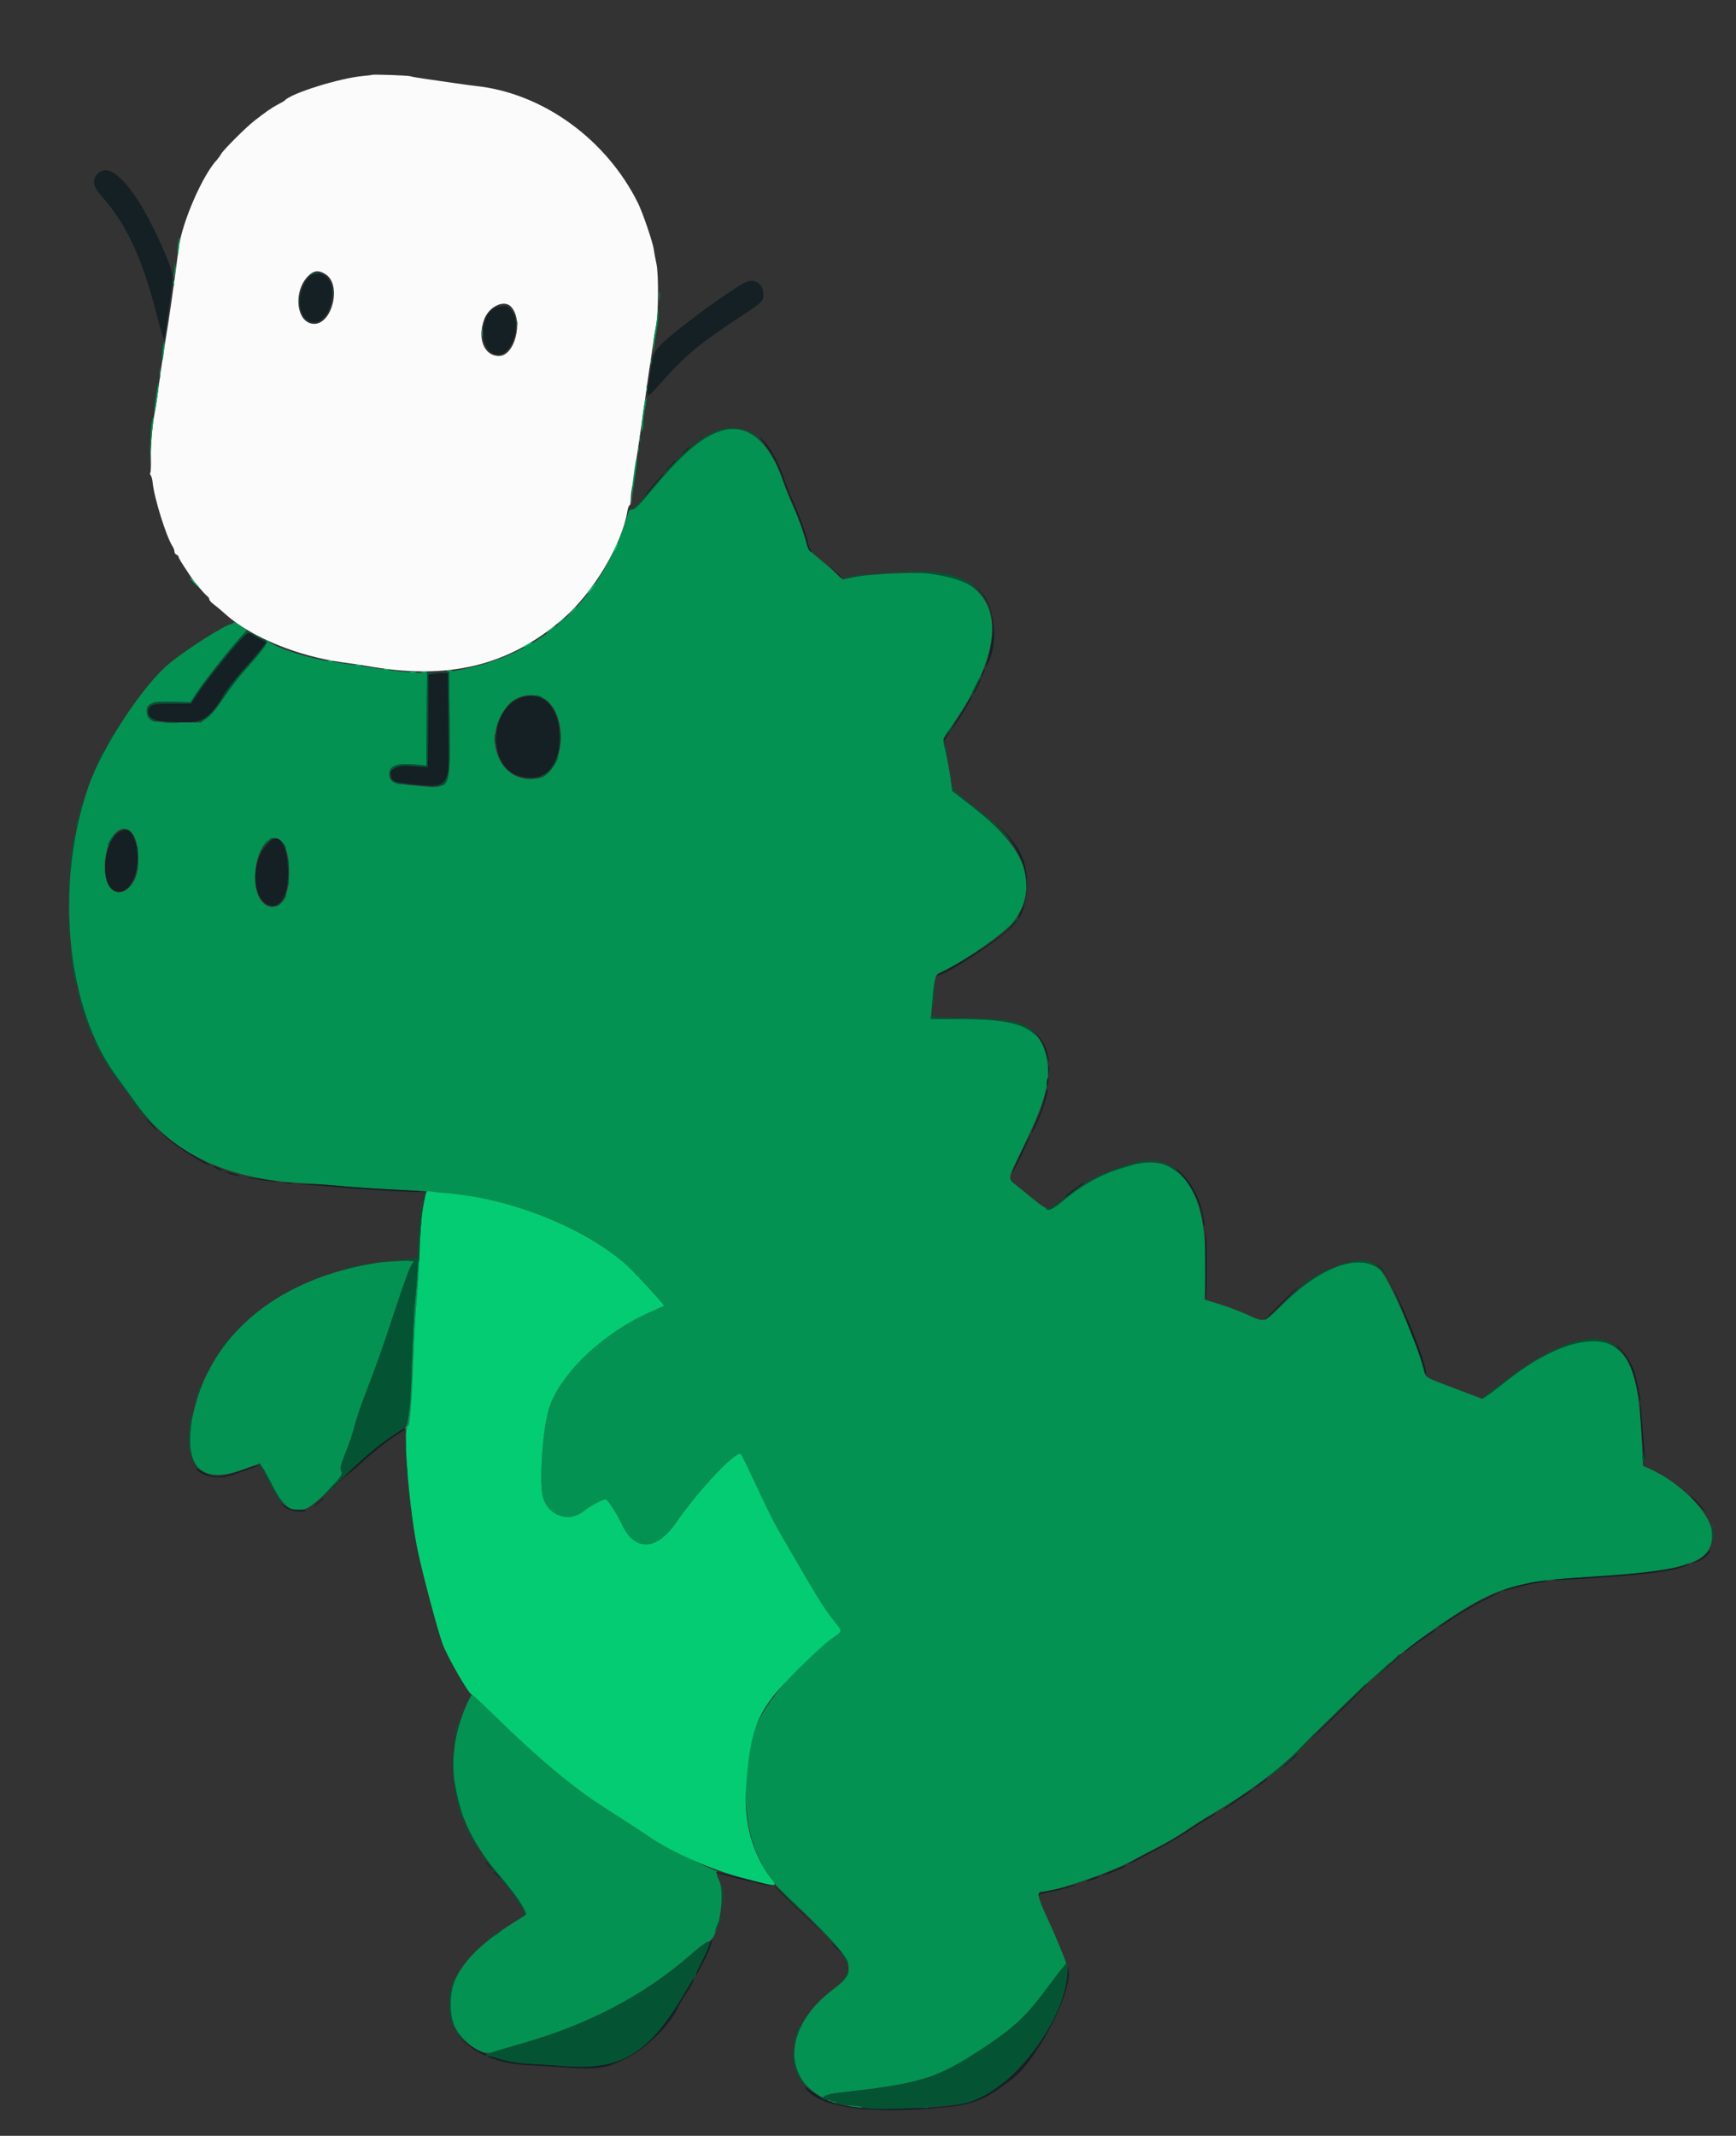 <svg id="svg" version="1.1" xmlns="http://www.w3.org/2000/svg" xmlns:xlink="http://www.w3.org/1999/xlink" width="400" height="491.961" viewBox="0, 0, 400,491.961"><rect x="0" y="0" width="400" height="491.961" fill="#333333" stroke="none"/><g id="svgg"><path id="path0" d="M85.755 17.246 C 85.717 17.284,84.819 17.393,83.759 17.488 C 78.275 17.977,67.007 21.494,65.595 23.157 C 65.506 23.261,64.801 23.671,64.028 24.068 C 62.705 24.747,61.135 25.836,58.521 27.886 C 56.644 29.359,51.581 34.413,51.002 35.392 C 50.704 35.898,50.281 36.497,50.063 36.725 C 46.735 40.189,41.951 51.151,41.182 57.074 C 40.433 62.841,39.881 66.905,39.389 70.257 C 38.882 73.717,38.768 74.453,37.765 80.707 C 37.495 82.387,37.208 84.268,37.125 84.887 C 36.309 91.010,35.931 93.629,35.685 94.855 C 35.092 97.814,34.689 102.506,34.767 105.540 C 34.812 107.260,34.749 108.766,34.629 108.886 C 34.509 109.006,34.557 109.281,34.735 109.496 C 34.913 109.711,35.110 110.447,35.172 111.133 C 35.484 114.585,38.324 123.684,39.773 125.875 C 40.004 126.224,40.193 126.751,40.193 127.047 C 40.193 127.342,40.410 127.667,40.675 127.769 C 40.941 127.871,41.158 128.101,41.158 128.279 C 41.158 128.562,41.671 129.394,44.051 132.971 C 44.853 134.176,47.069 136.789,47.669 137.237 C 47.978 137.468,48.232 137.832,48.232 138.045 C 48.232 138.258,48.602 138.711,49.056 139.052 C 49.889 139.677,50.593 140.268,52.132 141.631 C 57.973 146.805,68.763 151.207,78.939 152.566 C 81.061 152.850,83.521 153.213,84.405 153.372 C 103.215 156.770,117.162 153.429,129.764 142.509 C 136.713 136.487,143.339 125.405,144.559 117.765 C 144.679 117.014,144.903 116.399,145.057 116.399 C 145.211 116.399,145.338 115.739,145.338 114.933 C 145.338 114.127,145.485 112.861,145.664 112.120 C 145.844 111.378,146.128 109.686,146.296 108.360 C 146.463 107.034,146.832 104.429,147.116 102.572 C 147.399 100.715,147.697 98.690,147.778 98.071 C 147.859 97.452,148.133 95.498,148.388 93.730 C 148.642 91.961,149.018 89.285,149.222 87.781 C 149.427 86.278,149.725 84.252,149.886 83.280 C 150.047 82.307,150.311 80.498,150.471 79.260 C 150.632 78.023,150.931 76.214,151.136 75.241 C 151.717 72.489,151.793 63.257,151.256 60.772 C 151.007 59.622,150.726 58.107,150.631 57.405 C 150.411 55.793,148.071 48.933,147.010 46.793 C 139.695 32.037,125.033 21.445,109.646 19.803 C 108.674 19.699,106.431 19.397,104.662 19.131 C 102.894 18.865,100.000 18.447,98.232 18.202 C 96.463 17.956,94.799 17.666,94.534 17.557 C 94.092 17.376,85.915 17.086,85.755 17.246 M75.095 63.223 C 78.720 65.598,76.598 74.590,72.412 74.597 C 68.110 74.604,67.394 66.589,71.395 63.222 C 72.571 62.232,73.584 62.232,75.095 63.223 M117.784 70.671 C 120.673 73.864,118.646 81.994,114.961 81.994 C 111.533 81.994,109.924 77.961,111.582 73.528 C 112.695 70.554,116.212 68.934,117.784 70.671 " stroke="none" fill="#fbfbfb" fill-rule="evenodd"></path><path id="path1" d="M41.044 55.858 C 40.934 56.527,40.860 57.653,40.881 58.360 C 40.906 59.201,41.015 58.820,41.196 57.258 C 41.488 54.740,41.385 53.793,41.044 55.858 M40.244 61.294 C 40.216 61.847,40.121 62.787,40.033 63.384 L 39.874 64.469 40.212 63.391 C 40.398 62.798,40.493 61.857,40.423 61.301 L 40.296 60.289 40.244 61.294 M151.865 68.167 C 151.865 69.140,151.925 69.538,151.999 69.051 C 152.072 68.565,152.072 67.769,151.999 67.283 C 151.925 66.797,151.865 67.195,151.865 68.167 M151.501 72.078 C 151.471 72.902,151.230 74.711,150.965 76.097 C 150.699 77.483,150.507 79.268,150.536 80.064 L 150.590 81.511 150.702 80.225 C 150.763 79.518,151.039 77.635,151.315 76.042 C 151.591 74.449,151.758 72.568,151.686 71.862 L 151.555 70.579 151.501 72.078 M119.046 74.598 C 119.046 75.217,119.112 75.470,119.193 75.161 C 119.274 74.851,119.274 74.345,119.193 74.035 C 119.112 73.726,119.046 73.979,119.046 74.598 M111.024 76.688 C 111.027 77.572,111.089 77.896,111.163 77.407 C 111.237 76.918,111.235 76.195,111.159 75.799 C 111.082 75.404,111.022 75.804,111.024 76.688 M37.460 80.707 C 37.333 81.966,37.299 83.065,37.383 83.149 C 37.467 83.233,37.637 82.270,37.761 81.009 C 37.886 79.748,37.920 78.649,37.838 78.567 C 37.757 78.485,37.586 79.449,37.460 80.707 M149.914 83.280 C 149.914 83.899,149.980 84.152,150.061 83.842 C 150.142 83.533,150.142 83.027,150.061 82.717 C 149.980 82.408,149.914 82.661,149.914 83.280 M36.756 86.013 C 36.757 87.074,36.817 87.469,36.889 86.891 C 36.961 86.313,36.959 85.445,36.886 84.962 C 36.812 84.479,36.754 84.952,36.756 86.013 M36.065 90.252 C 35.566 93.523,35.368 95.890,35.694 94.695 C 36.036 93.438,36.685 88.347,36.524 88.185 C 36.456 88.117,36.249 89.047,36.065 90.252 M148.949 89.389 C 148.949 90.008,149.015 90.261,149.096 89.952 C 149.177 89.642,149.177 89.136,149.096 88.826 C 149.015 88.517,148.949 88.770,148.949 89.389 M148.729 92.042 C 148.211 93.704,147.532 99.963,147.940 99.320 C 148.095 99.075,148.224 98.296,148.227 97.588 C 148.230 96.881,148.432 95.253,148.677 93.971 C 149.066 91.931,149.095 90.869,148.729 92.042 M34.921 97.508 C 34.805 98.260,34.656 100.900,34.591 103.376 L 34.472 107.878 34.711 103.859 C 34.842 101.648,35.061 99.007,35.197 97.990 C 35.480 95.867,35.240 95.448,34.921 97.508 M166.796 99.046 C 162.135 100.212,157.622 103.924,150.614 112.358 C 147.493 116.114,146.281 117.355,145.729 117.358 C 145.326 117.361,144.943 117.544,144.878 117.765 C 138.883 138.283,124.786 151.174,104.709 154.499 L 103.470 154.704 103.584 166.674 C 103.732 182.231,104.034 181.676,95.784 180.970 C 90.596 180.525,89.711 180.139,89.711 178.322 C 89.711 176.219,91.614 175.648,96.785 176.200 L 98.232 176.354 98.316 165.669 L 98.401 154.984 96.709 154.978 C 94.289 154.968,87.887 154.194,80.868 153.060 C 79.807 152.889,77.781 152.586,76.367 152.387 C 70.994 151.632,63.745 149.286,61.581 147.602 C 61.002 147.152,60.980 147.153,61.336 147.616 C 61.748 148.153,60.597 149.706,55.788 155.098 C 54.727 156.288,52.773 158.879,51.447 160.857 C 49.853 163.235,48.563 164.783,47.640 165.426 L 46.246 166.399 40.992 166.399 C 35.075 166.399,34.026 166.063,33.827 164.106 C 33.620 162.063,34.809 161.564,39.657 161.657 L 43.891 161.738 45.557 159.245 C 47.509 156.323,53.534 148.739,55.647 146.543 C 56.455 145.703,56.997 145.016,56.851 145.016 C 56.705 145.016,55.975 144.574,55.229 144.033 C 54.482 143.492,53.820 143.202,53.758 143.390 C 53.695 143.577,53.512 143.730,53.350 143.730 C 52.129 143.730,42.868 149.614,38.925 152.896 C 32.893 157.916,23.508 172.196,20.431 181.035 C 12.451 203.962,15.287 232.588,27.096 248.298 C 28.331 249.941,29.901 252.109,30.585 253.114 C 38.848 265.262,51.635 271.623,69.606 272.522 C 71.556 272.620,75.466 272.908,78.296 273.163 C 81.125 273.417,86.334 273.775,89.871 273.956 C 98.378 274.394,100.543 274.544,104.180 274.950 C 119.433 276.652,134.835 282.933,144.262 291.295 C 146.058 292.888,153.192 300.625,153.007 300.779 C 152.945 300.831,151.580 301.448,149.975 302.151 C 139.251 306.842,129.480 315.978,126.655 323.957 C 125.129 328.267,124.164 340.874,125.070 344.652 C 126.161 349.199,131.208 350.887,134.727 347.882 C 135.788 346.976,138.892 345.338,139.547 345.338 C 139.988 345.338,142.205 348.739,143.213 350.965 C 146.119 357.376,151.221 357.311,155.709 350.804 C 160.955 343.197,169.744 333.906,170.733 334.920 C 170.888 335.079,172.530 338.468,174.381 342.451 C 176.232 346.435,178.458 350.920,179.327 352.419 C 188.994 369.088,189.473 369.865,192.334 373.546 C 194.234 375.991,194.374 375.454,191.238 377.761 C 183.283 383.614,174.902 393.922,173.475 399.609 C 170.358 412.032,171.645 424.014,176.904 431.534 C 177.670 432.628,178.441 433.733,178.617 433.989 C 178.794 434.246,180.241 435.702,181.833 437.224 C 197.434 452.147,198.126 453.610,191.829 458.349 C 181.940 465.792,180.070 476.532,187.710 482.002 C 189.315 483.152,189.551 483.233,190.027 482.802 C 190.341 482.518,191.732 482.194,193.430 482.008 C 212.004 479.979,215.801 478.812,226.273 471.919 C 233.887 466.906,236.532 464.392,241.893 457.074 C 243.059 455.482,244.383 453.773,244.836 453.276 C 245.289 452.778,245.659 452.307,245.659 452.228 C 245.659 451.892,243.207 445.915,242.040 443.408 C 238.969 436.809,238.706 435.691,240.225 435.691 C 243.209 435.691,256.304 431.176,260.932 428.551 C 262.347 427.749,265.024 426.333,266.881 425.405 C 268.738 424.477,271.559 422.819,273.151 421.720 C 274.743 420.621,277.492 418.878,279.260 417.847 C 286.944 413.369,294.554 407.751,298.875 403.367 C 313.443 388.587,321.775 381.177,330.903 374.883 C 344.181 365.727,348.581 364.272,366.238 363.193 C 389.513 361.771,395.005 359.758,394.451 352.851 C 394.100 348.481,387.101 341.414,380.021 338.283 L 378.557 337.635 378.343 332.669 C 377.698 317.706,375.907 312.133,370.924 309.579 C 366.065 307.089,356.123 310.746,346.522 318.554 C 345.139 319.678,343.457 320.963,342.784 321.409 L 341.559 322.219 335.490 319.921 C 327.934 317.058,328.508 317.407,328.005 315.378 C 326.493 309.280,319.913 294.204,318.016 292.490 C 313.604 288.505,304.667 291.541,296.068 299.948 C 290.991 304.911,291.642 304.721,286.930 302.616 C 285.364 301.917,282.618 300.897,280.828 300.349 L 277.572 299.354 277.733 293.005 C 278.081 279.363,275.252 271.475,268.950 268.513 C 263.978 266.176,253.752 269.456,245.694 275.974 C 241.342 279.494,242.414 279.736,234.807 273.522 C 231.965 271.200,231.821 272.393,235.990 263.732 C 240.650 254.049,241.917 249.597,241.361 244.862 C 240.447 237.091,235.857 234.727,221.681 234.727 L 214.479 234.727 214.649 232.717 C 215.258 225.511,215.452 224.532,216.350 224.130 C 221.875 221.659,231.571 214.942,233.608 212.176 C 239.713 203.882,236.592 195.452,223.749 185.545 L 219.391 182.184 219.005 179.275 C 218.793 177.676,218.309 175.012,217.929 173.357 C 217.317 170.689,217.292 170.263,217.703 169.609 C 217.958 169.203,219.084 167.518,220.204 165.866 C 232.465 147.785,231.214 135.050,216.903 132.268 C 213.532 131.612,200.866 132.053,196.515 132.978 L 194.154 133.479 192.495 131.921 C 191.583 131.064,189.788 129.521,188.508 128.492 C 186.595 126.954,186.119 126.384,185.838 125.288 C 185.132 122.540,184.109 119.677,182.718 116.559 C 181.930 114.791,180.877 112.157,180.378 110.707 C 177.340 101.863,172.420 97.639,166.796 99.046 M147.348 101.125 C 147.352 101.833,147.417 102.084,147.494 101.684 C 147.571 101.284,147.568 100.706,147.488 100.398 C 147.407 100.091,147.344 100.418,147.348 101.125 M147.020 103.537 C 147.020 104.156,147.086 104.409,147.167 104.100 C 147.248 103.790,147.248 103.284,147.167 102.974 C 147.086 102.665,147.020 102.918,147.020 103.537 M146.497 106.190 C 146.137 108.069,145.558 112.898,145.485 114.630 L 145.403 116.559 145.641 114.630 C 145.771 113.569,146.037 111.688,146.230 110.450 C 146.702 107.439,146.912 105.466,146.760 105.466 C 146.692 105.466,146.574 105.792,146.497 106.190 M125.668 161.090 C 131.206 165.102,129.961 178.155,123.932 179.286 C 115.060 180.950,110.596 169.681,117.198 162.285 C 119.245 159.992,123.353 159.413,125.668 161.090 M30.360 191.803 C 32.036 193.612,32.386 199.999,30.959 202.733 C 28.718 207.027,24.864 206.259,24.256 201.397 C 23.419 194.698,27.337 188.541,30.360 191.803 M64.936 193.825 C 67.193 196.083,67.153 205.857,64.877 207.940 C 62.374 210.232,59.440 208.228,58.902 203.859 C 58.069 197.096,61.876 190.765,64.936 193.825 M96.216 292.394 C 96.169 293.659,95.924 296.720,95.672 299.196 C 95.419 301.672,95.127 306.664,95.022 310.289 C 94.731 320.346,94.238 327.037,93.710 328.104 C 93.123 329.289,93.128 329.426,93.737 328.817 C 94.461 328.093,94.790 324.716,95.167 314.148 C 95.457 306.037,95.783 301.108,96.630 292.061 C 96.715 291.143,96.677 290.325,96.543 290.243 C 96.410 290.160,96.262 291.128,96.216 292.394 M86.977 290.864 C 64.826 294.295,49.323 306.600,44.825 324.320 C 41.618 336.955,45.614 342.235,55.627 338.597 C 57.661 337.858,59.520 337.227,59.759 337.196 C 60.017 337.162,61.088 338.896,62.402 341.479 C 65.328 347.227,66.999 348.501,70.376 347.555 C 72.318 347.011,79.239 340.090,78.752 339.179 C 78.271 338.281,78.391 337.696,79.748 334.315 C 80.458 332.545,81.333 329.924,81.692 328.491 C 82.052 327.057,82.987 324.220,83.770 322.186 C 86.729 314.506,87.912 311.192,90.426 303.537 C 93.595 293.885,94.819 290.741,95.476 290.564 C 96.781 290.213,89.531 290.469,86.977 290.864 M107.451 392.794 C 101.701 405.842,104.271 419.337,114.867 431.724 C 118.514 435.988,121.222 439.914,121.222 440.938 C 121.222 441.009,120.318 441.619,119.212 442.295 C 106.392 450.133,101.813 457.433,104.411 465.888 C 105.553 469.605,110.873 473.699,113.350 472.766 C 114.054 472.501,117.123 471.578,120.171 470.715 C 135.517 466.369,148.510 459.551,159.088 450.294 C 160.987 448.632,162.777 447.271,163.067 447.270 C 165.367 447.257,167.329 436.455,165.651 433.047 C 165.239 432.212,165.009 431.344,165.140 431.118 C 165.270 430.892,165.266 430.806,165.132 430.927 C 164.834 431.195,151.674 424.499,149.196 422.820 C 147.338 421.561,143.600 419.132,139.550 416.553 C 132.080 411.796,124.424 405.417,114.052 395.306 C 111.257 392.582,108.870 390.356,108.746 390.360 C 108.622 390.363,108.039 391.459,107.451 392.794 M190.675 483.669 C 190.764 483.756,191.339 483.997,191.954 484.205 C 192.569 484.413,192.931 484.445,192.758 484.276 C 192.585 484.107,192.010 483.865,191.479 483.740 C 190.949 483.614,190.587 483.582,190.675 483.669 M196.302 485.227 C 197.010 485.374,197.950 485.485,198.392 485.474 C 199.668 485.443,197.560 484.964,196.141 484.962 L 195.016 484.961 196.302 485.227 M212.621 485.431 C 212.930 485.512,213.436 485.512,213.746 485.431 C 214.055 485.350,213.802 485.284,213.183 485.284 C 212.564 485.284,212.311 485.350,212.621 485.431 " stroke="none" fill="#049252" fill-rule="evenodd"></path><path id="path2" d="M39.946 65.273 C 39.946 65.892,40.012 66.145,40.093 65.836 C 40.174 65.527,40.174 65.020,40.093 64.711 C 40.012 64.401,39.946 64.654,39.946 65.273 M141.853 125.898 C 141.314 127.080,141.417 127.333,141.999 126.258 C 142.271 125.756,142.434 125.285,142.360 125.211 C 142.287 125.138,142.058 125.447,141.853 125.898 M44.695 134.244 C 45.294 134.863,45.858 135.370,45.946 135.370 C 46.035 135.370,45.616 134.863,45.016 134.244 C 44.416 133.625,43.853 133.119,43.765 133.119 C 43.676 133.119,44.095 133.625,44.695 134.244 M135.999 135.772 C 135.402 136.523,135.167 136.934,135.478 136.685 C 136.063 136.214,137.441 134.405,137.214 134.405 C 137.143 134.405,136.596 135.020,135.999 135.772 M131.652 140.916 L 130.707 141.961 131.752 141.017 C 132.727 140.137,132.945 139.871,132.697 139.871 C 132.641 139.871,132.171 140.342,131.652 140.916 M129.079 143.167 L 128.135 144.212 129.180 143.268 C 130.154 142.388,130.373 142.122,130.124 142.122 C 130.069 142.122,129.599 142.592,129.079 143.167 M126.688 145.055 C 125.568 146.038,125.567 146.039,126.598 145.353 C 127.167 144.974,127.719 144.527,127.823 144.358 C 128.133 143.856,127.876 144.014,126.688 145.055 M121.463 148.415 C 120.261 149.068,120.334 149.339,121.543 148.714 C 122.074 148.439,122.508 148.146,122.508 148.062 C 122.508 147.856,122.473 147.867,121.463 148.415 M75.643 152.312 C 75.953 152.393,76.459 152.393,76.768 152.312 C 77.078 152.231,76.825 152.165,76.206 152.165 C 75.587 152.165,75.334 152.231,75.643 152.312 M81.913 153.282 C 82.311 153.358,82.962 153.358,83.360 153.282 C 83.758 153.205,83.432 153.142,82.637 153.142 C 81.841 153.142,81.515 153.205,81.913 153.282 M88.505 154.241 C 88.814 154.322,89.321 154.322,89.630 154.241 C 89.940 154.160,89.686 154.094,89.068 154.094 C 88.449 154.094,88.195 154.160,88.505 154.241 M102.974 154.562 C 103.284 154.643,103.790 154.643,104.100 154.562 C 104.409 154.482,104.156 154.415,103.537 154.415 C 102.918 154.415,102.665 154.482,102.974 154.562 M94.457 154.890 C 94.857 154.967,95.436 154.964,95.743 154.883 C 96.051 154.803,95.723 154.740,95.016 154.743 C 94.309 154.747,94.057 154.813,94.457 154.890 M97.186 154.884 C 97.496 154.965,98.002 154.965,98.312 154.884 C 98.621 154.803,98.368 154.737,97.749 154.737 C 97.130 154.737,96.877 154.803,97.186 154.884 M97.665 277.078 C 97.090 280.125,96.809 283.610,96.605 290.193 C 96.534 292.492,96.261 296.616,95.997 299.357 C 95.734 302.098,95.364 308.682,95.175 313.987 C 94.816 324.039,94.433 328.382,93.890 328.564 C 92.733 328.951,94.367 348.435,96.313 357.465 C 97.543 363.174,100.822 375.457,101.942 378.551 C 103.069 381.667,108.070 390.338,108.746 390.350 C 108.870 390.352,111.257 392.582,114.052 395.306 C 124.424 405.417,132.080 411.796,139.550 416.553 C 143.635 419.155,147.346 421.566,149.196 422.822 C 154.958 426.731,164.174 430.798,171.493 432.663 C 179.503 434.703,179.250 434.712,177.499 432.429 C 173.421 427.108,171.361 419.645,171.877 412.058 C 172.651 400.674,173.872 396.382,177.839 391.112 C 180.256 387.902,188.160 380.026,191.238 377.761 C 194.374 375.454,194.234 375.991,192.334 373.546 C 189.473 369.865,188.994 369.088,179.327 352.419 C 178.458 350.920,176.232 346.435,174.381 342.451 C 172.530 338.468,170.888 335.079,170.733 334.920 C 169.744 333.906,160.955 343.197,155.709 350.804 C 151.221 357.311,146.119 357.376,143.213 350.965 C 142.205 348.739,139.988 345.338,139.547 345.338 C 138.892 345.338,135.788 346.976,134.727 347.882 C 131.208 350.887,126.161 349.199,125.070 344.652 C 124.164 340.874,125.129 328.267,126.655 323.957 C 129.480 315.978,139.251 306.842,149.975 302.151 C 151.580 301.448,152.945 300.831,153.007 300.779 C 153.192 300.625,146.058 292.888,144.262 291.295 C 134.511 282.646,117.673 275.996,102.412 274.767 C 100.997 274.653,99.470 274.491,99.019 274.407 C 98.220 274.257,98.184 274.328,97.665 277.078 " stroke="none" fill="#04cc73" fill-rule="evenodd"></path><path id="path3" d="M22.491 40.050 C 21.143 41.485,21.410 42.958,23.426 45.204 C 28.987 51.399,32.709 59.304,35.897 71.691 C 36.692 74.779,37.465 77.524,37.614 77.791 C 37.912 78.323,37.862 78.571,38.715 72.347 C 38.994 70.314,39.299 68.143,39.392 67.524 C 39.955 63.784,39.939 63.545,38.913 60.611 C 37.597 56.850,33.926 49.397,31.803 46.177 C 27.685 39.933,24.543 37.866,22.491 40.050 M71.052 63.997 C 68.823 66.383,68.435 71.634,70.361 73.354 C 73.205 75.896,76.527 72.620,76.527 67.274 C 76.527 63.545,73.286 61.605,71.052 63.997 M171.607 65.104 C 168.009 66.981,156.586 75.331,153.038 78.677 C 150.658 80.923,150.505 81.281,149.708 86.495 C 148.828 92.251,148.705 92.201,152.714 87.706 C 157.892 81.902,161.448 78.951,170.211 73.187 C 175.849 69.479,175.884 69.444,175.884 67.691 C 175.884 65.311,173.720 64.002,171.607 65.104 M114.952 70.654 C 110.233 71.336,110.082 81.672,114.791 81.672 C 118.074 81.672,120.217 74.623,117.869 71.545 C 117.396 70.925,116.763 70.440,116.463 70.466 C 116.162 70.493,115.482 70.577,114.952 70.654 M176.001 102.029 C 177.671 104.105,179.357 107.278,180.221 109.968 C 180.533 110.941,181.546 113.473,182.473 115.595 C 184.118 119.364,185.602 123.570,186.011 125.621 C 186.123 126.183,186.424 126.817,186.679 127.029 C 187.069 127.353,187.066 127.267,186.660 126.488 C 186.395 125.979,186.177 125.323,186.176 125.031 C 186.173 124.215,184.075 118.371,182.770 115.547 C 182.129 114.158,181.198 111.838,180.701 110.391 C 179.231 106.107,177.315 102.711,175.386 100.965 C 174.897 100.523,175.174 101.002,176.001 102.029 M157.697 103.939 L 156.752 104.984 157.797 104.040 C 158.772 103.159,158.990 102.894,158.742 102.894 C 158.686 102.894,158.216 103.364,157.697 103.939 M154.165 107.476 L 152.894 108.842 154.260 107.571 C 155.531 106.389,155.775 106.109,155.531 106.109 C 155.479 106.109,154.864 106.724,154.165 107.476 M150.447 111.817 C 149.152 113.364,148.325 114.444,148.610 114.217 C 149.236 113.718,153.161 109.003,152.951 109.003 C 152.869 109.003,151.743 110.269,150.447 111.817 M192.270 131.592 C 193.602 133.011,193.891 133.267,193.891 133.025 C 193.891 132.974,193.203 132.286,192.363 131.498 L 190.836 130.064 192.270 131.592 M225.833 136.270 C 229.168 140.151,229.617 145.823,227.174 153.215 C 226.986 153.784,227.002 153.795,227.318 153.305 C 230.132 148.937,229.421 139.826,225.986 136.249 L 224.369 134.566 225.833 136.270 M53.973 148.955 C 50.346 153.293,46.757 157.920,45.240 160.211 L 44.017 162.058 39.693 162.058 C 34.852 162.058,33.933 162.420,34.145 164.248 C 34.315 165.727,35.825 166.190,40.836 166.302 C 47.214 166.444,47.788 166.086,52.145 159.248 C 52.795 158.229,54.603 155.947,56.165 154.178 C 57.726 152.408,59.545 150.286,60.207 149.463 L 61.411 147.967 59.312 146.813 C 56.646 145.348,57.162 145.140,53.973 148.955 M226.419 154.837 C 225.880 156.019,225.983 156.272,226.565 155.197 C 226.837 154.695,227.000 154.224,226.926 154.150 C 226.853 154.077,226.624 154.386,226.419 154.837 M99.763 155.216 L 98.722 155.346 98.638 166.017 L 98.553 176.688 97.749 176.652 C 97.307 176.632,95.788 176.516,94.373 176.394 C 90.764 176.082,89.622 176.778,90.168 178.955 C 90.455 180.099,91.067 180.288,95.888 180.722 C 100.930 181.177,101.926 180.971,102.806 179.296 C 103.402 178.160,103.408 177.964,103.296 164.550 L 103.215 154.984 102.010 155.035 C 101.346 155.064,100.336 155.145,99.763 155.216 M224.986 158.048 C 224.511 159.015,224.191 159.807,224.275 159.807 C 224.491 159.807,226.113 156.552,225.968 156.408 C 225.903 156.342,225.460 157.080,224.986 158.048 M119.994 160.733 C 112.724 163.275,112.360 176.567,119.502 178.707 C 125.199 180.413,128.939 176.928,128.939 169.911 C 128.939 162.871,125.111 158.943,119.994 160.733 M223.117 161.495 C 222.738 162.247,221.653 164.055,220.706 165.514 C 219.760 166.973,219.058 168.167,219.146 168.167 C 219.235 168.167,220.081 166.973,221.028 165.514 C 222.805 162.775,224.250 160.129,223.968 160.129 C 223.880 160.129,223.497 160.744,223.117 161.495 M218.030 169.336 C 217.663 169.802,217.368 170.345,217.373 170.542 C 217.378 170.739,217.543 170.611,217.740 170.257 C 217.936 169.904,218.316 169.361,218.584 169.051 C 218.852 168.742,218.986 168.489,218.883 168.489 C 218.780 168.489,218.396 168.870,218.030 169.336 M231.048 191.318 C 236.263 197.160,237.857 204.113,235.274 209.755 C 234.816 210.756,234.513 211.576,234.601 211.576 C 235.269 211.576,236.444 207.664,236.584 204.974 C 236.884 199.245,235.485 195.696,231.191 191.289 L 229.183 189.228 231.048 191.318 M27.686 191.549 C 23.846 193.441,22.887 203.704,26.414 205.164 C 30.320 206.782,33.296 198.669,30.864 193.034 C 30.021 191.082,29.309 190.750,27.686 191.549 M61.699 194.253 C 57.621 198.669,57.976 207.485,62.274 208.564 C 65.172 209.291,66.993 204.569,66.214 198.350 C 65.590 193.381,63.911 191.856,61.699 194.253 M233.173 213.165 C 231.470 215.284,223.442 220.653,216.881 224.062 C 216.174 224.430,215.711 224.737,215.852 224.745 C 217.729 224.848,231.937 215.384,233.812 212.781 C 234.764 211.459,234.337 211.715,233.173 213.165 M239.041 238.566 C 239.678 239.351,240.431 240.798,240.716 241.781 C 241.392 244.120,241.850 245.209,241.603 243.891 C 241.159 241.522,240.389 239.818,239.179 238.524 L 237.883 237.138 239.041 238.566 M241.571 246.463 C 241.573 247.347,241.636 247.671,241.710 247.182 C 241.784 246.693,241.782 245.970,241.705 245.574 C 241.629 245.179,241.569 245.579,241.571 246.463 M241.283 248.690 C 241.186 248.943,241.161 249.485,241.226 249.896 C 241.315 250.446,241.389 250.324,241.509 249.437 C 241.677 248.189,241.588 247.895,241.283 248.690 M240.984 251.650 C 240.424 254.178,239.709 256.331,238.713 258.491 C 238.109 259.802,237.667 260.926,237.731 260.990 C 237.795 261.053,238.385 259.928,239.043 258.490 C 240.192 255.976,241.636 251.175,241.334 250.874 C 241.254 250.793,241.097 251.143,240.984 251.650 M34.887 259.164 C 35.578 259.871,36.216 260.450,36.304 260.450 C 36.393 260.450,35.900 259.871,35.209 259.164 C 34.518 258.457,33.881 257.878,33.792 257.878 C 33.704 257.878,34.197 258.457,34.887 259.164 M37.942 261.747 C 40.142 263.808,47.422 268.491,48.423 268.488 C 48.583 268.488,47.484 267.797,45.981 266.953 C 42.746 265.136,40.673 263.757,38.264 261.816 L 36.495 260.391 37.942 261.747 M235.165 265.788 C 234.016 268.193,233.128 270.213,233.191 270.275 C 233.253 270.338,234.264 268.370,235.436 265.902 C 236.608 263.434,237.496 261.415,237.410 261.415 C 237.323 261.415,236.313 263.383,235.165 265.788 M49.839 269.132 C 50.458 269.471,51.109 269.748,51.286 269.748 C 51.463 269.748,51.101 269.471,50.482 269.132 C 49.863 268.793,49.212 268.516,49.035 268.516 C 48.859 268.516,49.220 268.793,49.839 269.132 M272.106 270.537 C 274.690 273.166,277.170 278.564,277.170 281.560 C 277.170 281.954,277.298 282.356,277.454 282.452 C 277.804 282.669,277.068 278.778,276.417 276.966 C 275.352 274.005,273.081 270.661,271.253 269.363 C 270.690 268.963,271.061 269.474,272.106 270.537 M52.582 270.256 C 53.119 270.491,54.131 270.770,54.833 270.875 C 55.696 271.004,55.432 270.861,54.019 270.432 C 51.608 269.700,51.205 269.651,52.582 270.256 M58.521 271.532 C 59.847 271.769,61.801 272.040,62.862 272.135 C 64.697 272.298,64.674 272.286,62.379 271.876 C 61.053 271.639,59.100 271.368,58.039 271.274 C 56.203 271.110,56.226 271.122,58.521 271.532 M65.675 272.578 C 66.162 272.651,66.957 272.651,67.444 272.578 C 67.930 272.504,67.532 272.444,66.559 272.444 C 65.587 272.444,65.189 272.504,65.675 272.578 M247.704 273.738 C 246.668 274.504,245.603 275.399,245.338 275.729 C 245.072 276.058,245.653 275.686,246.628 274.900 C 247.604 274.115,248.761 273.227,249.201 272.927 C 249.640 272.627,249.907 272.373,249.794 272.364 C 249.681 272.355,248.741 272.973,247.704 273.738 M70.418 272.884 C 71.568 272.934,74.968 273.198,77.974 273.469 C 86.542 274.242,98.770 274.845,97.588 274.436 C 97.412 274.375,93.939 274.160,89.871 273.960 C 85.804 273.759,80.450 273.387,77.974 273.132 C 75.498 272.878,72.315 272.698,70.900 272.731 C 68.434 272.790,68.414 272.796,70.418 272.884 M277.694 290.963 C 277.716 295.418,277.791 299.120,277.861 299.190 C 278.100 299.429,278.127 285.370,277.890 284.116 C 277.759 283.427,277.671 286.508,277.694 290.963 M318.215 292.283 C 319.820 294.023,321.109 296.537,323.153 301.916 C 323.996 304.134,325.271 307.395,325.987 309.164 C 326.702 310.932,327.578 313.465,327.933 314.791 C 328.288 316.117,328.586 316.841,328.596 316.399 C 328.665 313.230,320.605 294.270,318.276 292.122 L 316.881 290.837 318.215 292.283 M295.152 300.164 C 292.927 302.373,291.193 304.180,291.298 304.180 C 291.403 304.180,293.293 302.371,295.498 300.161 C 297.704 297.950,299.438 296.143,299.352 296.145 C 299.266 296.147,297.376 297.955,295.152 300.164 M373.221 310.907 C 375.342 313.044,376.493 315.933,377.697 322.144 C 377.778 322.563,377.905 322.845,377.978 322.772 C 378.175 322.576,376.990 317.116,376.386 315.434 C 375.715 313.566,373.822 310.807,372.724 310.096 C 372.151 309.726,372.317 309.996,373.221 310.907 M377.964 326.206 C 378.362 332.097,378.732 335.753,378.954 335.964 C 379.074 336.079,379.087 335.595,378.982 334.887 C 378.877 334.180,378.631 331.286,378.436 328.457 C 378.241 325.627,378.006 323.240,377.914 323.151 C 377.823 323.063,377.845 324.437,377.964 326.206 M90.653 330.525 C 87.010 332.929,83.122 336.254,77.680 341.622 C 75.501 343.770,75.334 343.972,77.170 342.236 C 78.674 340.815,80.294 339.401,80.772 339.092 C 81.250 338.784,82.267 337.929,83.031 337.192 C 85.113 335.186,88.981 332.090,91.158 330.687 C 92.219 330.004,93.147 329.403,93.221 329.353 C 93.294 329.302,93.285 329.190,93.199 329.104 C 93.113 329.019,91.967 329.658,90.653 330.525 M55.788 338.657 C 51.054 340.390,49.029 340.463,46.658 338.990 C 45.736 338.416,45.069 338.089,45.176 338.262 C 46.142 339.825,49.732 340.745,52.292 340.085 C 54.529 339.509,60.502 337.337,59.807 337.352 C 59.542 337.358,57.733 337.945,55.788 338.657 M390.498 345.659 C 393.114 348.540,393.522 348.927,392.365 347.428 C 391.820 346.720,390.749 345.563,389.987 344.855 C 388.996 343.935,389.141 344.164,390.498 345.659 M73.151 346.189 C 72.183 347.055,72.110 347.175,72.858 346.675 C 73.747 346.080,74.865 344.997,74.557 345.028 C 74.491 345.035,73.859 345.557,73.151 346.189 M65.113 346.771 C 66.563 348.008,69.011 348.553,70.486 347.968 C 70.789 347.848,70.128 347.749,69.016 347.749 C 67.355 347.749,66.741 347.589,65.571 346.848 C 64.215 345.990,64.193 345.986,65.113 346.771 M392.911 358.161 C 392.284 358.818,391.271 359.526,390.660 359.736 C 389.672 360.075,389.656 360.097,390.514 359.937 C 391.620 359.731,393.401 358.470,393.898 357.543 C 394.350 356.699,394.244 356.765,392.911 358.161 M388.103 360.497 C 385.406 361.597,378.451 362.466,366.399 363.209 C 361.801 363.492,357.978 363.783,357.905 363.856 C 357.700 364.057,358.515 364.025,366.939 363.500 C 379.080 362.744,385.651 361.878,388.427 360.670 C 389.669 360.129,389.381 359.976,388.103 360.497 M352.342 364.623 C 349.518 365.219,346.173 366.216,346.363 366.406 C 346.420 366.463,347.666 366.161,349.133 365.736 C 350.600 365.311,353.131 364.758,354.758 364.507 C 356.494 364.239,357.186 364.047,356.431 364.041 C 355.723 364.036,353.884 364.298,352.342 364.623 M341.953 368.301 C 338.675 369.919,331.790 374.208,331.363 374.899 C 331.260 375.065,332.807 374.110,334.800 372.776 C 336.794 371.442,340.161 369.499,342.283 368.460 C 344.405 367.420,345.993 366.567,345.811 366.565 C 345.630 366.562,343.894 367.343,341.953 368.301 M327.653 377.367 C 325.973 378.522,324.236 379.841,323.794 380.298 C 323.269 380.842,323.492 380.740,324.437 380.001 C 325.233 379.380,327.006 378.123,328.376 377.207 C 329.747 376.292,330.868 375.475,330.868 375.392 C 330.868 375.157,330.884 375.148,327.653 377.367 M319.775 383.789 L 316.881 386.548 319.855 383.891 C 322.539 381.493,323.009 381.028,322.749 381.029 C 322.705 381.029,321.367 382.271,319.775 383.789 M307.074 395.583 C 302.741 399.856,301.077 401.595,303.376 399.448 C 307.630 395.474,315.391 387.768,315.108 387.798 C 315.022 387.807,311.407 391.310,307.074 395.583 M296.785 405.845 C 295.152 407.374,295.047 407.520,296.302 406.510 C 297.803 405.303,299.301 403.841,299.005 403.873 C 298.933 403.880,297.934 404.768,296.785 405.845 M290.514 410.637 C 288.607 412.079,288.350 412.486,290.139 411.232 C 291.490 410.284,292.226 409.626,291.900 409.655 C 291.845 409.660,291.222 410.102,290.514 410.637 M285.284 414.280 C 282.536 416.145,281.155 417.203,282.315 416.554 C 283.432 415.929,288.424 412.511,288.424 412.371 C 288.424 412.144,288.490 412.105,285.284 414.280 M277.808 418.905 C 276.662 419.576,274.566 420.928,273.151 421.910 C 271.736 422.891,268.264 424.884,265.434 426.339 C 262.605 427.794,260.145 429.132,259.968 429.312 C 259.162 430.130,270.895 423.793,273.473 422.018 C 275.064 420.922,277.199 419.557,278.215 418.985 C 279.792 418.098,280.353 417.685,279.979 417.685 C 279.932 417.685,278.955 418.234,277.808 418.905 M111.897 429.040 C 111.897 429.095,112.367 429.565,112.942 430.085 L 113.987 431.029 113.043 429.984 C 112.162 429.010,111.897 428.791,111.897 429.040 M256.512 430.792 C 254.965 431.424,253.752 431.995,253.818 432.060 C 253.978 432.221,258.921 430.257,259.309 429.880 C 259.716 429.482,259.734 429.477,256.512 430.792 M113.826 431.290 C 113.826 431.346,114.297 431.816,114.871 432.335 L 115.916 433.280 114.972 432.235 C 114.092 431.261,113.826 431.042,113.826 431.290 M165.113 431.370 C 166.092 431.765,177.868 434.659,177.624 434.444 C 177.314 434.172,165.661 431.161,165.113 431.211 C 164.898 431.231,164.898 431.284,165.113 431.370 M251.507 432.696 C 250.745 432.965,250.177 433.243,250.247 433.312 C 250.394 433.459,253.376 432.480,253.376 432.285 C 253.376 432.084,253.010 432.164,251.507 432.696 M245.659 434.608 C 244.863 434.861,243.136 435.253,241.821 435.478 C 240.276 435.744,239.386 436.053,239.305 436.353 C 239.227 436.641,239.280 436.690,239.445 436.483 C 239.591 436.300,240.723 435.980,241.961 435.773 C 244.186 435.401,248.522 434.148,247.588 434.147 C 247.323 434.147,246.455 434.354,245.659 434.608 M181.476 437.532 C 183.264 439.253,186.256 442.110,188.125 443.883 C 189.994 445.656,188.619 444.253,185.070 440.765 C 181.521 437.278,178.529 434.420,178.421 434.415 C 178.313 434.409,179.688 435.812,181.476 437.532 M163.613 447.508 C 163.415 447.994,162.740 449.477,162.114 450.804 C 160.308 454.626,160.152 454.984,160.289 454.984 C 160.580 454.984,162.876 450.541,163.562 448.651 C 164.283 446.665,164.323 445.765,163.613 447.508 M192.605 448.714 C 193.204 449.333,193.768 449.839,193.856 449.839 C 193.944 449.839,193.526 449.333,192.926 448.714 C 192.326 448.095,191.763 447.588,191.674 447.588 C 191.586 447.588,192.005 448.095,192.605 448.714 M245.911 455.145 C 245.197 463.125,237.514 475.501,230.224 480.413 C 223.504 484.941,220.268 485.617,205.145 485.653 C 195.258 485.676,191.426 484.876,187.350 481.939 C 186.141 481.067,185.244 480.503,185.357 480.686 C 188.063 485.065,198.592 486.893,214.234 485.700 C 224.237 484.936,226.422 484.144,233.360 478.765 C 238.795 474.551,246.525 459.938,246.238 454.424 L 246.141 452.572 245.911 455.145 M159.486 455.886 C 159.486 456.029,158.581 457.656,157.475 459.503 C 149.292 473.175,143.106 476.876,130.091 475.886 C 126.893 475.642,123.481 475.418,122.508 475.387 C 116.357 475.193,110.514 473.211,106.913 470.099 L 104.984 468.431 106.913 470.260 C 110.417 473.581,115.941 475.538,122.347 475.726 C 123.232 475.752,126.704 475.966,130.064 476.201 C 137.842 476.747,139.473 476.509,144.310 474.126 C 149.014 471.809,154.578 466.248,156.378 462.066 C 156.570 461.619,157.254 460.458,157.899 459.486 C 159.487 457.089,160.213 455.627,159.815 455.627 C 159.634 455.627,159.486 455.744,159.486 455.886 " stroke="none" fill="#142024" fill-rule="evenodd"></path><path id="path4" d="M71.483 63.264 C 71.146 63.573,71.065 63.694,71.304 63.532 C 71.543 63.370,72.273 63.133,72.927 63.006 C 74.101 62.778,74.103 62.774,73.106 62.738 C 72.548 62.717,71.823 62.952,71.483 63.264 M76.619 67.363 C 76.622 68.248,76.684 68.571,76.758 68.082 C 76.832 67.594,76.830 66.870,76.754 66.475 C 76.677 66.079,76.617 66.479,76.619 67.363 M68.891 69.614 C 68.895 70.322,68.961 70.573,69.038 70.173 C 69.115 69.773,69.112 69.194,69.031 68.887 C 68.951 68.580,68.888 68.907,68.891 69.614 M166.796 98.725 C 162.122 99.893,157.310 103.865,150.322 112.322 C 147.607 115.608,146.225 117.033,145.659 117.130 L 144.855 117.267 145.659 117.310 C 146.324 117.346,147.181 116.490,150.614 112.358 C 161.680 99.041,168.693 95.875,175.097 101.306 C 176.359 102.376,176.361 102.377,175.459 101.390 C 173.422 99.164,169.664 98.008,166.796 98.725 M205.788 131.728 C 202.054 131.893,196.983 132.480,195.338 132.937 C 193.167 133.539,193.860 133.551,196.624 132.958 C 207.802 130.559,220.696 131.951,225.299 136.053 L 226.849 137.435 225.563 136.061 C 222.096 132.359,216.958 131.233,205.788 131.728 M54.107 148.272 C 50.728 152.240,46.543 157.633,45.086 159.897 L 43.891 161.755 39.657 161.665 C 35.560 161.578,35.397 161.601,34.593 162.355 C 33.143 163.715,34.042 166.239,35.976 166.237 C 36.261 166.237,35.989 165.984,35.370 165.675 C 33.988 164.984,33.705 163.723,34.707 162.720 C 35.311 162.117,35.756 162.058,39.693 162.058 L 44.017 162.058 45.240 160.211 C 48.717 154.959,56.564 145.578,57.316 145.774 C 57.625 145.855,57.798 145.790,57.699 145.629 C 57.263 144.924,56.447 145.524,54.107 148.272 M58.199 146.131 C 58.199 146.219,58.928 146.661,59.819 147.112 L 61.439 147.933 60.226 149.449 C 59.560 150.283,57.990 152.122,56.739 153.537 C 53.458 157.247,52.307 158.743,50.960 161.050 C 49.354 163.800,47.636 165.456,45.753 166.069 C 44.513 166.473,44.432 166.538,45.338 166.402 C 47.311 166.104,48.888 164.673,51.447 160.857 C 52.773 158.879,54.727 156.288,55.788 155.098 C 59.441 151.002,61.717 148.139,61.543 147.858 C 61.334 147.520,58.199 145.901,58.199 146.131 M102.010 154.897 L 103.215 155.023 103.293 164.569 C 103.336 169.820,103.371 174.984,103.372 176.045 C 103.374 178.373,102.775 179.932,101.644 180.547 C 101.182 180.798,100.965 181.009,101.162 181.016 C 103.475 181.099,103.774 179.279,103.603 166.158 L 103.452 154.662 102.128 154.716 L 100.804 154.770 102.010 154.897 M98.316 165.669 L 98.232 176.354 96.785 176.200 C 91.614 175.648,89.711 176.219,89.711 178.322 C 89.711 179.766,90.943 180.722,92.728 180.664 L 94.051 180.621 92.484 180.404 C 87.778 179.751,89.556 175.978,94.373 176.394 C 95.788 176.516,97.307 176.632,97.749 176.652 L 98.553 176.688 98.638 166.017 L 98.722 155.346 99.763 155.216 C 100.786 155.089,100.783 155.086,99.602 155.035 L 98.401 154.984 98.316 165.669 M224.666 158.050 C 224.012 159.370,223.547 160.450,223.632 160.450 C 223.847 160.450,226.113 155.909,225.970 155.766 C 225.906 155.702,225.319 156.730,224.666 158.050 M123.662 160.432 C 124.207 160.562,124.859 160.775,125.108 160.905 C 125.358 161.035,125.282 160.913,124.939 160.635 C 124.595 160.356,123.944 160.143,123.492 160.162 C 122.735 160.192,122.749 160.214,123.662 160.432 M38.032 166.475 C 38.878 166.541,40.180 166.540,40.926 166.473 C 41.672 166.405,40.981 166.351,39.389 166.352 C 37.797 166.353,37.187 166.408,38.032 166.475 M218.469 168.383 C 217.973 169.032,217.732 169.462,217.933 169.338 C 218.345 169.084,219.737 167.203,219.513 167.203 C 219.434 167.203,218.964 167.734,218.469 168.383 M129.044 169.936 C 129.046 171.174,129.104 171.641,129.174 170.974 C 129.243 170.306,129.242 169.294,129.171 168.723 C 129.100 168.152,129.043 168.698,129.044 169.936 M113.926 170.257 C 113.928 171.318,113.988 171.714,114.059 171.136 C 114.131 170.558,114.129 169.690,114.056 169.206 C 113.983 168.723,113.924 169.196,113.926 170.257 M25.284 170.177 L 24.705 171.222 25.368 170.418 C 25.956 169.705,26.217 169.132,25.954 169.132 C 25.903 169.132,25.602 169.602,25.284 170.177 M217.403 170.900 C 217.388 171.077,217.577 171.945,217.823 172.830 C 218.069 173.714,218.272 174.148,218.275 173.794 C 218.279 173.110,217.450 170.356,217.403 170.900 M23.135 173.986 C 22.766 174.711,22.518 175.359,22.586 175.426 C 22.653 175.493,23.023 174.901,23.408 174.109 C 24.284 172.305,24.047 172.198,23.135 173.986 M128.038 175.026 C 127.512 176.479,126.508 177.737,125.270 178.492 C 124.723 178.825,124.452 179.098,124.667 179.098 C 125.763 179.102,128.872 175.201,128.548 174.230 C 128.489 174.054,128.260 174.412,128.038 175.026 M219.046 179.100 C 219.046 179.719,219.112 179.972,219.193 179.662 C 219.274 179.353,219.274 178.846,219.193 178.537 C 219.112 178.227,219.046 178.481,219.046 179.100 M121.469 179.333 C 122.047 179.404,122.915 179.403,123.398 179.329 C 123.881 179.256,123.408 179.198,122.347 179.199 C 121.286 179.201,120.891 179.261,121.469 179.333 M95.418 180.934 C 95.816 181.011,96.467 181.011,96.865 180.934 C 97.263 180.858,96.937 180.795,96.141 180.795 C 95.346 180.795,95.020 180.858,95.418 180.934 M219.345 181.350 C 219.315 182.020,220.046 182.719,223.712 185.531 C 226.133 187.387,229.349 190.137,230.858 191.640 C 232.919 193.693,233.242 193.938,232.156 192.626 C 230.720 190.891,227.744 188.306,222.435 184.181 C 220.714 182.844,219.610 181.746,219.522 181.287 C 219.385 180.572,219.379 180.575,219.345 181.350 M98.959 181.256 C 99.359 181.333,99.937 181.330,100.245 181.250 C 100.552 181.169,100.225 181.106,99.518 181.110 C 98.810 181.114,98.559 181.179,98.959 181.256 M18.489 186.174 C 18.367 186.729,18.334 187.251,18.416 187.333 C 18.498 187.415,18.657 187.020,18.770 186.455 C 19.038 185.115,18.778 184.855,18.489 186.174 M17.726 189.198 C 17.527 189.990,17.375 190.900,17.390 191.220 C 17.405 191.539,17.624 190.946,17.876 189.902 C 18.129 188.858,18.280 187.948,18.212 187.880 C 18.144 187.812,17.926 188.405,17.726 189.198 M16.567 195.563 C 16.266 197.561,16.082 199.630,16.160 200.161 C 16.285 201.009,16.308 200.975,16.351 199.878 C 16.377 199.191,16.628 197.190,16.908 195.429 C 17.187 193.669,17.349 192.161,17.266 192.079 C 17.184 191.996,16.869 193.564,16.567 195.563 M25.520 193.254 C 25.050 193.965,24.722 194.601,24.792 194.667 C 24.862 194.733,25.312 194.152,25.791 193.374 C 26.884 191.604,26.674 191.511,25.520 193.254 M61.325 194.293 C 60.722 195.044,60.123 195.876,59.994 196.141 C 59.865 196.407,60.092 196.190,60.499 195.659 C 60.905 195.129,61.629 194.297,62.106 193.810 C 62.583 193.324,62.849 192.926,62.698 192.926 C 62.546 192.926,61.929 193.541,61.325 194.293 M64.826 193.875 C 65.023 194.149,65.344 194.662,65.540 195.016 C 65.736 195.370,65.901 195.486,65.907 195.275 C 65.912 195.064,65.591 194.550,65.193 194.134 C 64.795 193.718,64.630 193.601,64.826 193.875 M31.586 195.498 C 31.586 196.117,31.652 196.371,31.733 196.061 C 31.814 195.752,31.814 195.245,31.733 194.936 C 31.652 194.626,31.586 194.879,31.586 195.498 M66.326 198.714 C 66.326 199.510,66.388 199.835,66.465 199.437 C 66.542 199.039,66.542 198.388,66.465 197.990 C 66.388 197.592,66.326 197.918,66.326 198.714 M31.586 199.678 C 31.586 200.297,31.652 200.551,31.733 200.241 C 31.814 199.932,31.814 199.425,31.733 199.116 C 31.652 198.806,31.586 199.059,31.586 199.678 M15.873 204.341 C 15.874 206.109,15.928 206.792,15.993 205.857 C 16.058 204.923,16.058 203.476,15.992 202.642 C 15.926 201.808,15.872 202.572,15.873 204.341 M66.326 203.215 C 66.326 204.011,66.388 204.337,66.465 203.939 C 66.542 203.541,66.542 202.890,66.465 202.492 C 66.388 202.094,66.326 202.420,66.326 203.215 M65.437 206.744 C 65.326 207.093,64.863 207.672,64.407 208.030 C 63.952 208.389,63.730 208.682,63.915 208.682 C 64.304 208.682,65.916 206.848,65.916 206.406 C 65.916 205.893,65.647 206.083,65.437 206.744 M15.873 213.344 C 15.874 215.113,15.928 215.795,15.993 214.861 C 16.058 213.926,16.058 212.479,15.992 211.645 C 15.926 210.811,15.872 211.576,15.873 213.344 M233.918 211.789 C 233.609 212.260,232.833 213.250,232.193 213.989 C 231.344 214.970,231.442 214.906,232.558 213.752 C 233.948 212.314,234.956 210.932,234.614 210.932 C 234.540 210.932,234.227 211.318,233.918 211.789 M16.252 218.971 C 16.424 221.645,17.350 227.130,17.589 226.891 C 17.673 226.808,17.574 225.934,17.370 224.950 C 17.165 223.966,16.795 221.675,16.547 219.860 C 16.145 216.919,16.113 216.822,16.252 218.971 M214.949 229.024 C 214.825 230.511,214.782 232.005,214.854 232.343 C 214.925 232.681,215.089 231.528,215.219 229.779 C 215.348 228.031,215.390 226.537,215.314 226.460 C 215.237 226.384,215.073 227.538,214.949 229.024 M17.700 227.667 C 17.662 228.913,21.074 239.162,21.414 238.822 C 21.485 238.751,21.172 237.781,20.718 236.666 C 20.265 235.550,19.404 232.958,18.805 230.904 C 18.205 228.851,17.708 227.394,17.700 227.667 M214.507 234.003 L 214.469 234.727 221.676 234.727 C 231.578 234.727,235.145 235.484,238.439 238.284 C 239.504 239.190,239.580 239.219,238.907 238.462 C 236.195 235.416,233.139 234.647,223.088 234.480 C 215.749 234.358,214.810 234.283,214.685 233.811 C 214.589 233.449,214.532 233.510,214.507 234.003 M21.551 239.350 C 21.531 240.073,24.781 245.646,26.758 248.279 C 27.968 249.891,29.678 252.250,30.557 253.521 C 31.435 254.792,33.180 256.907,34.435 258.221 L 36.715 260.611 34.720 258.360 C 33.622 257.122,32.061 255.169,31.250 254.019 C 30.439 252.870,28.669 250.443,27.318 248.627 C 25.966 246.810,24.117 243.916,23.210 242.196 C 22.302 240.475,21.556 239.195,21.551 239.350 M260.255 268.155 C 253.537 270.263,250.270 271.930,245.920 275.471 C 244.554 276.582,243.348 277.492,243.239 277.492 C 243.130 277.492,242.813 277.720,242.534 277.999 C 242.251 278.281,241.742 278.432,241.385 278.339 C 240.912 278.215,240.838 278.266,241.103 278.530 C 241.623 279.051,242.481 278.573,245.694 275.974 C 250.499 272.087,253.925 270.358,260.610 268.444 C 265.484 267.049,267.593 267.328,271.061 269.829 C 272.825 271.100,272.826 271.101,271.543 269.957 C 268.391 267.145,265.132 266.625,260.255 268.155 M97.629 275.603 C 97.361 276.943,97.620 277.203,97.910 275.884 C 98.032 275.328,98.065 274.807,97.983 274.725 C 97.901 274.643,97.742 275.038,97.629 275.603 M97.099 277.197 C 97.095 277.271,96.882 279.936,96.626 283.119 C 96.370 286.302,96.156 289.160,96.151 289.469 C 96.143 289.962,95.750 290.040,93.006 290.094 L 89.871 290.155 92.926 290.354 C 94.606 290.463,95.756 290.580,95.481 290.614 C 94.832 290.694,93.655 293.703,90.426 303.537 C 87.912 311.192,86.729 314.506,83.770 322.186 C 82.987 324.220,82.052 327.057,81.692 328.491 C 81.333 329.924,80.458 332.545,79.748 334.315 C 78.386 337.710,78.271 338.280,78.761 339.197 C 79.007 339.656,78.724 340.101,77.289 341.507 C 76.312 342.464,74.908 343.971,74.171 344.855 C 73.433 345.739,74.640 344.654,76.852 342.444 C 82.831 336.469,86.730 333.118,90.933 330.339 C 94.460 328.006,94.516 327.733,95.023 310.289 C 95.128 306.664,95.420 301.600,95.671 299.035 C 95.923 296.471,96.200 293.215,96.287 291.801 C 96.375 290.386,96.661 286.557,96.923 283.292 C 97.185 280.028,97.333 277.290,97.253 277.210 C 97.172 277.129,97.103 277.124,97.099 277.197 M88.026 290.581 C 88.426 290.658,89.005 290.655,89.312 290.575 C 89.620 290.494,89.293 290.431,88.585 290.435 C 87.878 290.438,87.626 290.504,88.026 290.581 M309.486 291.114 C 304.052 292.880,300.866 294.928,295.981 299.796 L 291.479 304.281 295.981 299.957 C 304.947 291.343,313.587 288.513,318.245 292.663 L 319.775 294.026 318.489 292.635 C 316.220 290.180,313.679 289.751,309.486 291.114 M80.225 291.961 C 79.406 292.314,80.251 292.314,81.350 291.961 C 81.997 291.754,82.028 291.702,81.511 291.695 C 81.158 291.689,80.579 291.809,80.225 291.961 M363.054 309.019 C 358.630 310.177,352.285 313.643,347.386 317.578 C 345.771 318.875,344.288 319.936,344.090 319.936 C 343.892 319.936,343.730 320.072,343.730 320.239 C 343.730 320.406,343.115 320.911,342.363 321.361 C 341.612 321.812,341.165 322.182,341.371 322.183 C 341.725 322.186,343.289 321.047,349.414 316.327 C 358.372 309.423,368.499 306.966,372.587 310.703 C 372.984 311.067,373.385 311.288,373.477 311.196 C 373.730 310.943,371.264 309.321,369.872 308.824 C 368.175 308.219,365.855 308.285,363.054 309.019 M51.765 309.402 C 50.825 310.817,50.752 311.079,51.564 310.129 C 52.281 309.290,52.602 308.682,52.328 308.682 C 52.282 308.682,52.029 309.006,51.765 309.402 M45.714 320.167 C 45.519 320.659,45.280 321.495,45.183 322.026 C 45.086 322.556,45.289 322.197,45.633 321.228 C 46.280 319.411,46.343 318.575,45.714 320.167 M43.839 327.221 C 43.089 331.700,43.634 335.945,45.194 337.781 L 46.014 338.746 45.183 337.428 C 43.924 335.431,43.541 332.762,43.979 329.025 C 44.365 325.725,44.278 324.601,43.839 327.221 M93.370 332.958 C 93.371 335.080,93.423 335.907,93.486 334.794 C 93.549 333.682,93.548 331.946,93.485 330.936 C 93.421 329.926,93.370 330.836,93.370 332.958 M378.457 335.710 C 378.457 336.251,378.582 336.616,378.735 336.522 C 378.994 336.362,378.853 334.727,378.580 334.727 C 378.512 334.727,378.457 335.169,378.457 335.710 M59.692 337.194 C 59.894 337.340,61.024 339.367,62.205 341.698 C 63.385 344.029,64.594 346.127,64.892 346.361 C 65.383 346.745,65.391 346.730,64.976 346.202 C 64.724 345.881,63.552 343.718,62.372 341.395 C 61.192 339.072,60.023 337.116,59.775 337.050 C 59.467 336.967,59.441 337.013,59.692 337.194 M93.679 339.389 C 93.681 340.804,93.737 341.343,93.805 340.586 C 93.873 339.830,93.872 338.673,93.803 338.014 C 93.734 337.356,93.678 337.974,93.679 339.389 M93.987 343.730 C 93.987 344.703,94.047 345.100,94.121 344.614 C 94.195 344.128,94.195 343.332,94.121 342.846 C 94.047 342.359,93.987 342.757,93.987 343.730 M94.293 346.785 C 94.297 347.492,94.363 347.743,94.440 347.344 C 94.517 346.944,94.514 346.365,94.433 346.057 C 94.353 345.750,94.290 346.077,94.293 346.785 M94.615 349.357 C 94.618 350.064,94.684 350.316,94.761 349.916 C 94.838 349.516,94.835 348.937,94.755 348.630 C 94.674 348.322,94.611 348.650,94.615 349.357 M394.451 352.733 C 394.545 353.883,394.674 354.883,394.738 354.957 C 394.975 355.228,394.802 351.908,394.546 351.286 C 394.391 350.909,394.352 351.506,394.451 352.733 M330.707 375.109 L 329.743 375.937 330.788 375.246 C 331.363 374.865,331.833 374.492,331.833 374.415 C 331.833 374.175,331.697 374.259,330.707 375.109 M321.362 382.074 L 320.418 383.119 321.463 382.175 C 322.038 381.655,322.508 381.185,322.508 381.130 C 322.508 380.881,322.243 381.100,321.362 382.074 M317.524 385.439 C 316.109 386.786,315.675 387.298,316.559 386.577 C 318.114 385.309,320.532 382.942,320.240 382.974 C 320.161 382.982,318.939 384.092,317.524 385.439 M309.000 393.489 L 303.376 399.196 309.084 393.573 C 312.223 390.480,314.791 387.911,314.791 387.865 C 314.791 387.636,314.224 388.186,309.000 393.489 M105.182 397.781 C 104.985 398.347,104.833 399.114,104.845 399.485 C 104.857 399.857,105.061 399.437,105.299 398.553 C 105.791 396.721,105.719 396.241,105.182 397.781 M301.113 401.045 C 297.525 404.795,296.329 406.109,296.503 406.109 C 296.598 406.109,298.159 404.518,299.971 402.572 C 301.783 400.627,303.214 399.035,303.151 399.035 C 303.088 399.035,302.171 399.940,301.113 401.045 M104.583 401.447 C 104.586 402.154,104.652 402.406,104.729 402.006 C 104.806 401.606,104.803 401.027,104.723 400.720 C 104.642 400.412,104.579 400.740,104.583 401.447 M104.298 405.949 C 104.298 407.717,104.352 408.399,104.417 407.465 C 104.483 406.531,104.482 405.084,104.416 404.250 C 104.350 403.416,104.297 404.180,104.298 405.949 M294.287 407.519 C 291.801 409.525,291.488 409.986,293.796 408.243 C 295.475 406.976,296.485 406.042,296.080 406.131 C 296.025 406.143,295.219 406.768,294.287 407.519 M104.540 410.129 C 104.490 411.894,106.536 419.938,106.933 419.541 C 106.996 419.477,106.686 418.288,106.245 416.896 C 105.803 415.505,105.245 413.196,105.004 411.765 C 104.764 410.335,104.555 409.598,104.540 410.129 M107.074 420.050 C 107.074 420.412,109.551 425.187,110.100 425.884 C 110.379 426.238,109.861 425.080,108.950 423.312 C 107.200 419.917,107.074 419.697,107.074 420.050 M110.890 427.170 C 111.063 427.524,112.652 429.507,114.420 431.578 C 118.926 436.854,121.205 440.361,120.705 441.249 C 120.539 441.542,120.583 441.549,120.879 441.276 C 121.652 440.564,119.540 437.191,114.955 431.819 C 113.314 429.898,111.658 427.921,111.274 427.426 C 110.890 426.932,110.717 426.817,110.890 427.170 M166.123 433.923 C 166.242 434.277,166.438 435.796,166.559 437.299 L 166.779 440.032 166.816 437.621 C 166.839 436.082,166.681 434.860,166.379 434.244 C 166.119 433.714,166.004 433.569,166.123 433.923 M181.672 437.460 C 183.167 438.963,184.463 440.193,184.552 440.193 C 184.640 440.193,183.489 438.963,181.994 437.460 C 180.498 435.957,179.202 434.727,179.114 434.727 C 179.025 434.727,180.177 435.957,181.672 437.460 M188.944 444.381 C 193.500 449.178,194.456 450.375,195.040 452.009 C 195.310 452.768,195.475 452.970,195.484 452.555 C 195.510 451.369,193.757 449.106,189.365 444.655 L 185.048 440.279 188.944 444.381 M165.338 443.151 C 164.952 444.063,164.688 444.860,164.751 444.922 C 164.813 444.985,165.183 444.294,165.573 443.387 C 165.964 442.480,166.228 441.683,166.160 441.616 C 166.093 441.549,165.723 442.239,165.338 443.151 M114.228 445.375 C 113.132 446.077,112.778 446.548,113.746 446.016 C 114.484 445.610,115.639 444.716,115.434 444.710 C 115.346 444.708,114.803 445.007,114.228 445.375 M159.088 450.294 C 148.517 459.545,135.565 466.344,120.171 470.721 C 112.507 472.901,110.658 473.633,112.821 473.633 C 113.153 473.633,114.040 473.851,114.792 474.116 C 116.539 474.733,119.874 475.290,122.347 475.378 C 123.408 475.417,126.893 475.646,130.091 475.888 C 143.115 476.874,149.398 473.109,157.464 459.486 C 158.564 457.629,159.645 455.901,159.867 455.645 C 160.088 455.390,160.298 454.989,160.332 454.755 C 160.367 454.520,160.926 453.303,161.574 452.049 C 164.547 446.305,164.049 445.952,159.088 450.294 M244.922 453.141 C 244.429 453.713,243.068 455.482,241.899 457.074 C 236.503 464.420,233.882 466.909,226.273 471.919 C 215.801 478.812,212.004 479.979,193.430 482.008 C 191.733 482.194,190.341 482.518,190.028 482.802 C 189.736 483.065,189.400 483.210,189.280 483.122 C 189.160 483.035,189.201 483.129,189.371 483.332 C 189.542 483.534,190.124 483.687,190.666 483.672 C 191.208 483.657,191.569 483.777,191.468 483.940 C 191.367 484.104,191.515 484.149,191.796 484.041 C 192.077 483.933,192.558 484.072,192.865 484.350 C 193.242 484.691,194.273 484.902,196.022 484.996 C 197.451 485.073,198.930 485.302,199.308 485.504 C 200.526 486.156,217.169 485.431,222.026 484.514 C 232.030 482.624,245.105 466.394,245.880 454.904 C 246.096 451.702,246.123 451.752,244.922 453.141 M195.177 454.372 C 195.177 454.565,194.876 455.180,194.507 455.738 L 193.838 456.752 194.666 455.788 C 195.414 454.918,195.755 454.019,195.338 454.019 C 195.249 454.019,195.177 454.178,195.177 454.372 M104.658 455.707 C 103.722 458.294,103.537 459.262,103.537 461.559 C 103.537 463.867,104.302 467.510,104.702 467.109 C 104.772 467.039,104.611 466.362,104.344 465.605 C 103.641 463.610,103.710 459.373,104.484 457.124 C 104.828 456.124,105.041 455.305,104.957 455.305 C 104.872 455.305,104.738 455.486,104.658 455.707 M183.779 467.693 C 183.519 468.316,183.229 469.365,183.136 470.024 C 182.976 471.146,182.993 471.131,183.405 469.775 C 183.647 468.979,184.004 467.930,184.198 467.444 C 184.391 466.957,184.483 466.559,184.402 466.559 C 184.320 466.559,184.040 467.070,183.779 467.693 M105.075 468.006 C 105.261 468.360,105.963 469.156,106.634 469.775 C 107.743 470.797,106.798 469.581,104.886 467.524 C 104.803 467.436,104.888 467.653,105.075 468.006 M182.770 473.503 C 182.879 476.116,183.860 478.567,185.523 480.386 L 186.553 481.511 185.553 480.170 C 184.068 478.181,183.237 476.059,182.940 473.503 L 182.675 471.222 182.770 473.503 " stroke="none" fill="#045434" fill-rule="evenodd"></path></g></svg>